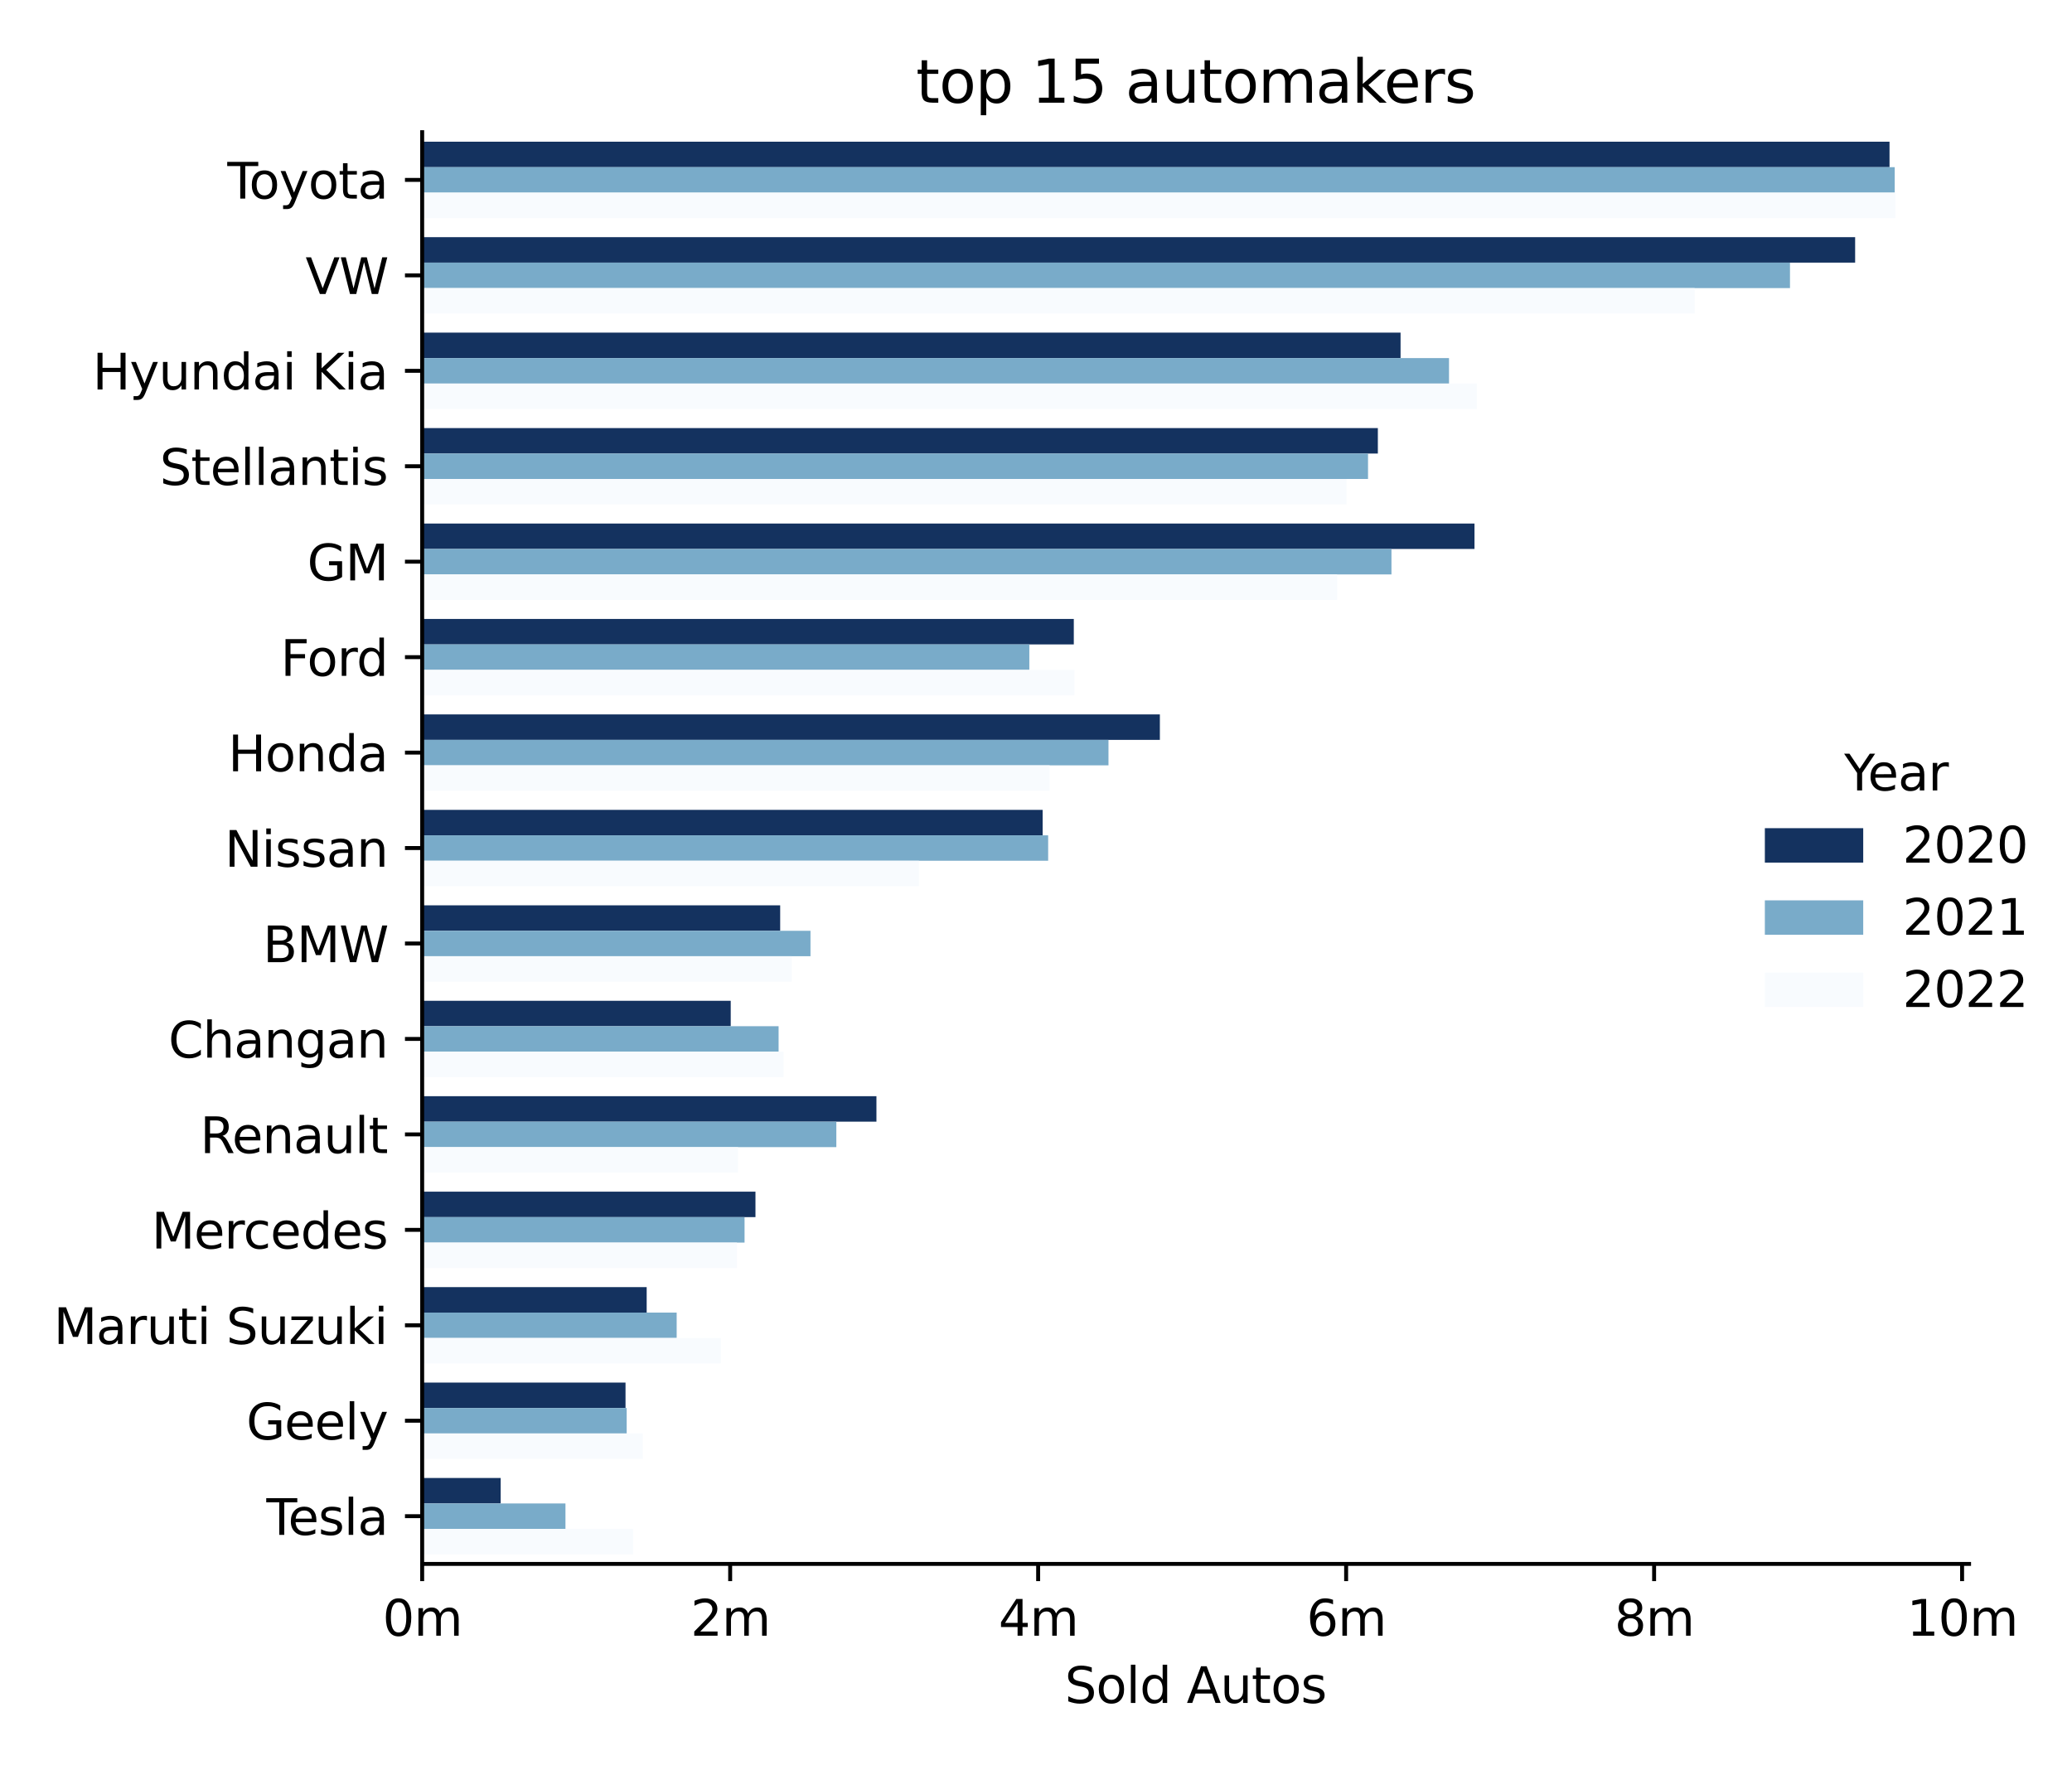 <?xml version="1.0" encoding="utf-8" standalone="no"?>
<!DOCTYPE svg PUBLIC "-//W3C//DTD SVG 1.1//EN"
  "http://www.w3.org/Graphics/SVG/1.1/DTD/svg11.dtd">
<svg xmlns:xlink="http://www.w3.org/1999/xlink" width="421.29pt" height="360pt" viewBox="0 0 421.29 360" xmlns="http://www.w3.org/2000/svg" version="1.1">
 <defs>
  <style type="text/css">*{stroke-linejoin: round; stroke-linecap: butt}</style>
 </defs>
 <g id="figure_1">
  <g id="patch_1">
   <path d="M 0 360 
L 421.29 360 
L 421.29 0 
L 0 0 
z
" style="fill: #ffffff"/>
  </g>
  <g id="axes_1">
   <g id="patch_2">
    <path d="M 85.84 318.04 
L 400.362 318.04 
L 400.362 26.88 
L 85.84 26.88 
z
" style="fill: #ffffff"/>
   </g>
   <g id="patch_3">
    <path d="M 85.84 28.821 
L 384.189 28.821 
L 384.189 33.997 
L 85.84 33.997 
z
" clip-path="url(#pc95603dde3)" style="fill: #14325f"/>
   </g>
   <g id="patch_4">
    <path d="M 85.84 48.232 
L 377.196 48.232 
L 377.196 53.408 
L 85.84 53.408 
z
" clip-path="url(#pc95603dde3)" style="fill: #14325f"/>
   </g>
   <g id="patch_5">
    <path d="M 85.84 67.642 
L 284.771 67.642 
L 284.771 72.819 
L 85.84 72.819 
z
" clip-path="url(#pc95603dde3)" style="fill: #14325f"/>
   </g>
   <g id="patch_6">
    <path d="M 85.84 87.053 
L 280.152 87.053 
L 280.152 92.229 
L 85.84 92.229 
z
" clip-path="url(#pc95603dde3)" style="fill: #14325f"/>
   </g>
   <g id="patch_7">
    <path d="M 85.84 106.464 
L 299.802 106.464 
L 299.802 111.64 
L 85.84 111.64 
z
" clip-path="url(#pc95603dde3)" style="fill: #14325f"/>
   </g>
   <g id="patch_8">
    <path d="M 85.84 125.874 
L 218.331 125.874 
L 218.331 131.051 
L 85.84 131.051 
z
" clip-path="url(#pc95603dde3)" style="fill: #14325f"/>
   </g>
   <g id="patch_9">
    <path d="M 85.84 145.285 
L 235.83 145.285 
L 235.83 150.461 
L 85.84 150.461 
z
" clip-path="url(#pc95603dde3)" style="fill: #14325f"/>
   </g>
   <g id="patch_10">
    <path d="M 85.84 164.696 
L 211.995 164.696 
L 211.995 169.872 
L 85.84 169.872 
z
" clip-path="url(#pc95603dde3)" style="fill: #14325f"/>
   </g>
   <g id="patch_11">
    <path d="M 85.84 184.106 
L 158.63 184.106 
L 158.63 189.283 
L 85.84 189.283 
z
" clip-path="url(#pc95603dde3)" style="fill: #14325f"/>
   </g>
   <g id="patch_12">
    <path d="M 85.84 203.517 
L 148.575 203.517 
L 148.575 208.693 
L 85.84 208.693 
z
" clip-path="url(#pc95603dde3)" style="fill: #14325f"/>
   </g>
   <g id="patch_13">
    <path d="M 85.84 222.928 
L 178.202 222.928 
L 178.202 228.104 
L 85.84 228.104 
z
" clip-path="url(#pc95603dde3)" style="fill: #14325f"/>
   </g>
   <g id="patch_14">
    <path d="M 85.84 242.338 
L 153.604 242.338 
L 153.604 247.515 
L 85.84 247.515 
z
" clip-path="url(#pc95603dde3)" style="fill: #14325f"/>
   </g>
   <g id="patch_15">
    <path d="M 85.84 261.749 
L 131.486 261.749 
L 131.486 266.925 
L 85.84 266.925 
z
" clip-path="url(#pc95603dde3)" style="fill: #14325f"/>
   </g>
   <g id="patch_16">
    <path d="M 85.84 281.16 
L 127.184 281.16 
L 127.184 286.336 
L 85.84 286.336 
z
" clip-path="url(#pc95603dde3)" style="fill: #14325f"/>
   </g>
   <g id="patch_17">
    <path d="M 85.84 300.57 
L 101.8 300.57 
L 101.8 305.747 
L 85.84 305.747 
z
" clip-path="url(#pc95603dde3)" style="fill: #14325f"/>
   </g>
   <g id="patch_18">
    <path d="M 85.84 33.997 
L 385.245 33.997 
L 385.245 39.173 
L 85.84 39.173 
z
" clip-path="url(#pc95603dde3)" style="fill: #79abc9"/>
   </g>
   <g id="patch_19">
    <path d="M 85.84 53.408 
L 363.95 53.408 
L 363.95 58.584 
L 85.84 58.584 
z
" clip-path="url(#pc95603dde3)" style="fill: #79abc9"/>
   </g>
   <g id="patch_20">
    <path d="M 85.84 72.819 
L 294.619 72.819 
L 294.619 77.995 
L 85.84 77.995 
z
" clip-path="url(#pc95603dde3)" style="fill: #79abc9"/>
   </g>
   <g id="patch_21">
    <path d="M 85.84 92.229 
L 278.155 92.229 
L 278.155 97.405 
L 85.84 97.405 
z
" clip-path="url(#pc95603dde3)" style="fill: #79abc9"/>
   </g>
   <g id="patch_22">
    <path d="M 85.84 111.64 
L 282.92 111.64 
L 282.92 116.816 
L 85.84 116.816 
z
" clip-path="url(#pc95603dde3)" style="fill: #79abc9"/>
   </g>
   <g id="patch_23">
    <path d="M 85.84 131.051 
L 209.289 131.051 
L 209.289 136.227 
L 85.84 136.227 
z
" clip-path="url(#pc95603dde3)" style="fill: #79abc9"/>
   </g>
   <g id="patch_24">
    <path d="M 85.84 150.461 
L 225.382 150.461 
L 225.382 155.637 
L 85.84 155.637 
z
" clip-path="url(#pc95603dde3)" style="fill: #79abc9"/>
   </g>
   <g id="patch_25">
    <path d="M 85.84 169.872 
L 213.117 169.872 
L 213.117 175.048 
L 85.84 175.048 
z
" clip-path="url(#pc95603dde3)" style="fill: #79abc9"/>
   </g>
   <g id="patch_26">
    <path d="M 85.84 189.283 
L 164.792 189.283 
L 164.792 194.459 
L 85.84 194.459 
z
" clip-path="url(#pc95603dde3)" style="fill: #79abc9"/>
   </g>
   <g id="patch_27">
    <path d="M 85.84 208.693 
L 158.309 208.693 
L 158.309 213.869 
L 85.84 213.869 
z
" clip-path="url(#pc95603dde3)" style="fill: #79abc9"/>
   </g>
   <g id="patch_28">
    <path d="M 85.84 228.104 
L 170.048 228.104 
L 170.048 233.28 
L 85.84 233.28 
z
" clip-path="url(#pc95603dde3)" style="fill: #79abc9"/>
   </g>
   <g id="patch_29">
    <path d="M 85.84 247.515 
L 151.388 247.515 
L 151.388 252.691 
L 85.84 252.691 
z
" clip-path="url(#pc95603dde3)" style="fill: #79abc9"/>
   </g>
   <g id="patch_30">
    <path d="M 85.84 266.925 
L 137.585 266.925 
L 137.585 272.101 
L 85.84 272.101 
z
" clip-path="url(#pc95603dde3)" style="fill: #79abc9"/>
   </g>
   <g id="patch_31">
    <path d="M 85.84 286.336 
L 127.421 286.336 
L 127.421 291.512 
L 85.84 291.512 
z
" clip-path="url(#pc95603dde3)" style="fill: #79abc9"/>
   </g>
   <g id="patch_32">
    <path d="M 85.84 305.747 
L 114.972 305.747 
L 114.972 310.923 
L 85.84 310.923 
z
" clip-path="url(#pc95603dde3)" style="fill: #79abc9"/>
   </g>
   <g id="patch_33">
    <path d="M 85.84 39.173 
L 385.385 39.173 
L 385.385 44.35 
L 85.84 44.35 
z
" clip-path="url(#pc95603dde3)" style="fill: #f8fbfe"/>
   </g>
   <g id="patch_34">
    <path d="M 85.84 58.584 
L 344.561 58.584 
L 344.561 63.76 
L 85.84 63.76 
z
" clip-path="url(#pc95603dde3)" style="fill: #f8fbfe"/>
   </g>
   <g id="patch_35">
    <path d="M 85.84 77.995 
L 300.26 77.995 
L 300.26 83.171 
L 85.84 83.171 
z
" clip-path="url(#pc95603dde3)" style="fill: #f8fbfe"/>
   </g>
   <g id="patch_36">
    <path d="M 85.84 97.405 
L 273.793 97.405 
L 273.793 102.582 
L 85.84 102.582 
z
" clip-path="url(#pc95603dde3)" style="fill: #f8fbfe"/>
   </g>
   <g id="patch_37">
    <path d="M 85.84 116.816 
L 271.878 116.816 
L 271.878 121.992 
L 85.84 121.992 
z
" clip-path="url(#pc95603dde3)" style="fill: #f8fbfe"/>
   </g>
   <g id="patch_38">
    <path d="M 85.84 136.227 
L 218.462 136.227 
L 218.462 141.403 
L 85.84 141.403 
z
" clip-path="url(#pc95603dde3)" style="fill: #f8fbfe"/>
   </g>
   <g id="patch_39">
    <path d="M 85.84 155.637 
L 213.41 155.637 
L 213.41 160.814 
L 85.84 160.814 
z
" clip-path="url(#pc95603dde3)" style="fill: #f8fbfe"/>
   </g>
   <g id="patch_40">
    <path d="M 85.84 175.048 
L 186.831 175.048 
L 186.831 180.224 
L 85.84 180.224 
z
" clip-path="url(#pc95603dde3)" style="fill: #f8fbfe"/>
   </g>
   <g id="patch_41">
    <path d="M 85.84 194.459 
L 160.973 194.459 
L 160.973 199.635 
L 85.84 199.635 
z
" clip-path="url(#pc95603dde3)" style="fill: #f8fbfe"/>
   </g>
   <g id="patch_42">
    <path d="M 85.84 213.869 
L 159.331 213.869 
L 159.331 219.046 
L 85.84 219.046 
z
" clip-path="url(#pc95603dde3)" style="fill: #f8fbfe"/>
   </g>
   <g id="patch_43">
    <path d="M 85.84 233.28 
L 150.063 233.28 
L 150.063 238.456 
L 85.84 238.456 
z
" clip-path="url(#pc95603dde3)" style="fill: #f8fbfe"/>
   </g>
   <g id="patch_44">
    <path d="M 85.84 252.691 
L 149.835 252.691 
L 149.835 257.867 
L 85.84 257.867 
z
" clip-path="url(#pc95603dde3)" style="fill: #f8fbfe"/>
   </g>
   <g id="patch_45">
    <path d="M 85.84 272.101 
L 146.584 272.101 
L 146.584 277.278 
L 85.84 277.278 
z
" clip-path="url(#pc95603dde3)" style="fill: #f8fbfe"/>
   </g>
   <g id="patch_46">
    <path d="M 85.84 291.512 
L 130.707 291.512 
L 130.707 296.688 
L 85.84 296.688 
z
" clip-path="url(#pc95603dde3)" style="fill: #f8fbfe"/>
   </g>
   <g id="patch_47">
    <path d="M 85.84 310.923 
L 128.723 310.923 
L 128.723 316.099 
L 85.84 316.099 
z
" clip-path="url(#pc95603dde3)" style="fill: #f8fbfe"/>
   </g>
   <g id="patch_48">
    <path d="M 85.84 36.585 
L 85.84 36.585 
L 85.84 36.585 
L 85.84 36.585 
z
" clip-path="url(#pc95603dde3)" style="fill: #14325f"/>
   </g>
   <g id="patch_49">
    <path d="M 85.84 36.585 
L 85.84 36.585 
L 85.84 36.585 
L 85.84 36.585 
z
" clip-path="url(#pc95603dde3)" style="fill: #79abc9"/>
   </g>
   <g id="patch_50">
    <path d="M 85.84 36.585 
L 85.84 36.585 
L 85.84 36.585 
L 85.84 36.585 
z
" clip-path="url(#pc95603dde3)" style="fill: #f8fbfe"/>
   </g>
   <g id="matplotlib.axis_1">
    <g id="xtick_1">
     <g id="line2d_1">
      <defs>
       <path id="mffa15e13e1" d="M 0 0 
L 0 3.5 
" style="stroke: #000000; stroke-width: 0.8"/>
      </defs>
      <g>
       <use xlink:href="#mffa15e13e1" x="85.84" y="318.04" style="stroke: #000000; stroke-width: 0.8"/>
      </g>
     </g>
     <g id="text_1">
      <!-- 0m -->
      <g transform="translate(77.788 332.638) scale(0.1 -0.1)">
       <defs>
        <path id="DejaVuSans-30" d="M 2034 4250 
Q 1547 4250 1301 3770 
Q 1056 3291 1056 2328 
Q 1056 1369 1301 889 
Q 1547 409 2034 409 
Q 2525 409 2770 889 
Q 3016 1369 3016 2328 
Q 3016 3291 2770 3770 
Q 2525 4250 2034 4250 
z
M 2034 4750 
Q 2819 4750 3233 4129 
Q 3647 3509 3647 2328 
Q 3647 1150 3233 529 
Q 2819 -91 2034 -91 
Q 1250 -91 836 529 
Q 422 1150 422 2328 
Q 422 3509 836 4129 
Q 1250 4750 2034 4750 
z
" transform="scale(0.016)"/>
        <path id="DejaVuSans-6d" d="M 3328 2828 
Q 3544 3216 3844 3400 
Q 4144 3584 4550 3584 
Q 5097 3584 5394 3201 
Q 5691 2819 5691 2113 
L 5691 0 
L 5113 0 
L 5113 2094 
Q 5113 2597 4934 2840 
Q 4756 3084 4391 3084 
Q 3944 3084 3684 2787 
Q 3425 2491 3425 1978 
L 3425 0 
L 2847 0 
L 2847 2094 
Q 2847 2600 2669 2842 
Q 2491 3084 2119 3084 
Q 1678 3084 1418 2786 
Q 1159 2488 1159 1978 
L 1159 0 
L 581 0 
L 581 3500 
L 1159 3500 
L 1159 2956 
Q 1356 3278 1631 3431 
Q 1906 3584 2284 3584 
Q 2666 3584 2933 3390 
Q 3200 3197 3328 2828 
z
" transform="scale(0.016)"/>
       </defs>
       <use xlink:href="#DejaVuSans-30"/>
       <use xlink:href="#DejaVuSans-6d" x="63.623"/>
      </g>
     </g>
    </g>
    <g id="xtick_2">
     <g id="line2d_2">
      <g>
       <use xlink:href="#mffa15e13e1" x="148.461" y="318.04" style="stroke: #000000; stroke-width: 0.8"/>
      </g>
     </g>
     <g id="text_2">
      <!-- 2m -->
      <g transform="translate(140.409 332.638) scale(0.1 -0.1)">
       <defs>
        <path id="DejaVuSans-32" d="M 1228 531 
L 3431 531 
L 3431 0 
L 469 0 
L 469 531 
Q 828 903 1448 1529 
Q 2069 2156 2228 2338 
Q 2531 2678 2651 2914 
Q 2772 3150 2772 3378 
Q 2772 3750 2511 3984 
Q 2250 4219 1831 4219 
Q 1534 4219 1204 4116 
Q 875 4013 500 3803 
L 500 4441 
Q 881 4594 1212 4672 
Q 1544 4750 1819 4750 
Q 2544 4750 2975 4387 
Q 3406 4025 3406 3419 
Q 3406 3131 3298 2873 
Q 3191 2616 2906 2266 
Q 2828 2175 2409 1742 
Q 1991 1309 1228 531 
z
" transform="scale(0.016)"/>
       </defs>
       <use xlink:href="#DejaVuSans-32"/>
       <use xlink:href="#DejaVuSans-6d" x="63.623"/>
      </g>
     </g>
    </g>
    <g id="xtick_3">
     <g id="line2d_3">
      <g>
       <use xlink:href="#mffa15e13e1" x="211.081" y="318.04" style="stroke: #000000; stroke-width: 0.8"/>
      </g>
     </g>
     <g id="text_3">
      <!-- 4m -->
      <g transform="translate(203.03 332.638) scale(0.1 -0.1)">
       <defs>
        <path id="DejaVuSans-34" d="M 2419 4116 
L 825 1625 
L 2419 1625 
L 2419 4116 
z
M 2253 4666 
L 3047 4666 
L 3047 1625 
L 3713 1625 
L 3713 1100 
L 3047 1100 
L 3047 0 
L 2419 0 
L 2419 1100 
L 313 1100 
L 313 1709 
L 2253 4666 
z
" transform="scale(0.016)"/>
       </defs>
       <use xlink:href="#DejaVuSans-34"/>
       <use xlink:href="#DejaVuSans-6d" x="63.623"/>
      </g>
     </g>
    </g>
    <g id="xtick_4">
     <g id="line2d_4">
      <g>
       <use xlink:href="#mffa15e13e1" x="273.702" y="318.04" style="stroke: #000000; stroke-width: 0.8"/>
      </g>
     </g>
     <g id="text_4">
      <!-- 6m -->
      <g transform="translate(265.651 332.638) scale(0.1 -0.1)">
       <defs>
        <path id="DejaVuSans-36" d="M 2113 2584 
Q 1688 2584 1439 2293 
Q 1191 2003 1191 1497 
Q 1191 994 1439 701 
Q 1688 409 2113 409 
Q 2538 409 2786 701 
Q 3034 994 3034 1497 
Q 3034 2003 2786 2293 
Q 2538 2584 2113 2584 
z
M 3366 4563 
L 3366 3988 
Q 3128 4100 2886 4159 
Q 2644 4219 2406 4219 
Q 1781 4219 1451 3797 
Q 1122 3375 1075 2522 
Q 1259 2794 1537 2939 
Q 1816 3084 2150 3084 
Q 2853 3084 3261 2657 
Q 3669 2231 3669 1497 
Q 3669 778 3244 343 
Q 2819 -91 2113 -91 
Q 1303 -91 875 529 
Q 447 1150 447 2328 
Q 447 3434 972 4092 
Q 1497 4750 2381 4750 
Q 2619 4750 2861 4703 
Q 3103 4656 3366 4563 
z
" transform="scale(0.016)"/>
       </defs>
       <use xlink:href="#DejaVuSans-36"/>
       <use xlink:href="#DejaVuSans-6d" x="63.623"/>
      </g>
     </g>
    </g>
    <g id="xtick_5">
     <g id="line2d_5">
      <g>
       <use xlink:href="#mffa15e13e1" x="336.323" y="318.04" style="stroke: #000000; stroke-width: 0.8"/>
      </g>
     </g>
     <g id="text_5">
      <!-- 8m -->
      <g transform="translate(328.271 332.638) scale(0.1 -0.1)">
       <defs>
        <path id="DejaVuSans-38" d="M 2034 2216 
Q 1584 2216 1326 1975 
Q 1069 1734 1069 1313 
Q 1069 891 1326 650 
Q 1584 409 2034 409 
Q 2484 409 2743 651 
Q 3003 894 3003 1313 
Q 3003 1734 2745 1975 
Q 2488 2216 2034 2216 
z
M 1403 2484 
Q 997 2584 770 2862 
Q 544 3141 544 3541 
Q 544 4100 942 4425 
Q 1341 4750 2034 4750 
Q 2731 4750 3128 4425 
Q 3525 4100 3525 3541 
Q 3525 3141 3298 2862 
Q 3072 2584 2669 2484 
Q 3125 2378 3379 2068 
Q 3634 1759 3634 1313 
Q 3634 634 3220 271 
Q 2806 -91 2034 -91 
Q 1263 -91 848 271 
Q 434 634 434 1313 
Q 434 1759 690 2068 
Q 947 2378 1403 2484 
z
M 1172 3481 
Q 1172 3119 1398 2916 
Q 1625 2713 2034 2713 
Q 2441 2713 2670 2916 
Q 2900 3119 2900 3481 
Q 2900 3844 2670 4047 
Q 2441 4250 2034 4250 
Q 1625 4250 1398 4047 
Q 1172 3844 1172 3481 
z
" transform="scale(0.016)"/>
       </defs>
       <use xlink:href="#DejaVuSans-38"/>
       <use xlink:href="#DejaVuSans-6d" x="63.623"/>
      </g>
     </g>
    </g>
    <g id="xtick_6">
     <g id="line2d_6">
      <g>
       <use xlink:href="#mffa15e13e1" x="398.944" y="318.04" style="stroke: #000000; stroke-width: 0.8"/>
      </g>
     </g>
     <g id="text_6">
      <!-- 10m -->
      <g transform="translate(387.711 332.638) scale(0.1 -0.1)">
       <defs>
        <path id="DejaVuSans-31" d="M 794 531 
L 1825 531 
L 1825 4091 
L 703 3866 
L 703 4441 
L 1819 4666 
L 2450 4666 
L 2450 531 
L 3481 531 
L 3481 0 
L 794 0 
L 794 531 
z
" transform="scale(0.016)"/>
       </defs>
       <use xlink:href="#DejaVuSans-31"/>
       <use xlink:href="#DejaVuSans-30" x="63.623"/>
       <use xlink:href="#DejaVuSans-6d" x="127.246"/>
      </g>
     </g>
    </g>
    <g id="text_7">
     <!-- Sold Autos -->
     <g transform="translate(216.502 346.317) scale(0.1 -0.1)">
      <defs>
       <path id="DejaVuSans-53" d="M 3425 4513 
L 3425 3897 
Q 3066 4069 2747 4153 
Q 2428 4238 2131 4238 
Q 1616 4238 1336 4038 
Q 1056 3838 1056 3469 
Q 1056 3159 1242 3001 
Q 1428 2844 1947 2747 
L 2328 2669 
Q 3034 2534 3370 2195 
Q 3706 1856 3706 1288 
Q 3706 609 3251 259 
Q 2797 -91 1919 -91 
Q 1588 -91 1214 -16 
Q 841 59 441 206 
L 441 856 
Q 825 641 1194 531 
Q 1563 422 1919 422 
Q 2459 422 2753 634 
Q 3047 847 3047 1241 
Q 3047 1584 2836 1778 
Q 2625 1972 2144 2069 
L 1759 2144 
Q 1053 2284 737 2584 
Q 422 2884 422 3419 
Q 422 4038 858 4394 
Q 1294 4750 2059 4750 
Q 2388 4750 2728 4690 
Q 3069 4631 3425 4513 
z
" transform="scale(0.016)"/>
       <path id="DejaVuSans-6f" d="M 1959 3097 
Q 1497 3097 1228 2736 
Q 959 2375 959 1747 
Q 959 1119 1226 758 
Q 1494 397 1959 397 
Q 2419 397 2687 759 
Q 2956 1122 2956 1747 
Q 2956 2369 2687 2733 
Q 2419 3097 1959 3097 
z
M 1959 3584 
Q 2709 3584 3137 3096 
Q 3566 2609 3566 1747 
Q 3566 888 3137 398 
Q 2709 -91 1959 -91 
Q 1206 -91 779 398 
Q 353 888 353 1747 
Q 353 2609 779 3096 
Q 1206 3584 1959 3584 
z
" transform="scale(0.016)"/>
       <path id="DejaVuSans-6c" d="M 603 4863 
L 1178 4863 
L 1178 0 
L 603 0 
L 603 4863 
z
" transform="scale(0.016)"/>
       <path id="DejaVuSans-64" d="M 2906 2969 
L 2906 4863 
L 3481 4863 
L 3481 0 
L 2906 0 
L 2906 525 
Q 2725 213 2448 61 
Q 2172 -91 1784 -91 
Q 1150 -91 751 415 
Q 353 922 353 1747 
Q 353 2572 751 3078 
Q 1150 3584 1784 3584 
Q 2172 3584 2448 3432 
Q 2725 3281 2906 2969 
z
M 947 1747 
Q 947 1113 1208 752 
Q 1469 391 1925 391 
Q 2381 391 2643 752 
Q 2906 1113 2906 1747 
Q 2906 2381 2643 2742 
Q 2381 3103 1925 3103 
Q 1469 3103 1208 2742 
Q 947 2381 947 1747 
z
" transform="scale(0.016)"/>
       <path id="DejaVuSans-20" transform="scale(0.016)"/>
       <path id="DejaVuSans-41" d="M 2188 4044 
L 1331 1722 
L 3047 1722 
L 2188 4044 
z
M 1831 4666 
L 2547 4666 
L 4325 0 
L 3669 0 
L 3244 1197 
L 1141 1197 
L 716 0 
L 50 0 
L 1831 4666 
z
" transform="scale(0.016)"/>
       <path id="DejaVuSans-75" d="M 544 1381 
L 544 3500 
L 1119 3500 
L 1119 1403 
Q 1119 906 1312 657 
Q 1506 409 1894 409 
Q 2359 409 2629 706 
Q 2900 1003 2900 1516 
L 2900 3500 
L 3475 3500 
L 3475 0 
L 2900 0 
L 2900 538 
Q 2691 219 2414 64 
Q 2138 -91 1772 -91 
Q 1169 -91 856 284 
Q 544 659 544 1381 
z
M 1991 3584 
L 1991 3584 
z
" transform="scale(0.016)"/>
       <path id="DejaVuSans-74" d="M 1172 4494 
L 1172 3500 
L 2356 3500 
L 2356 3053 
L 1172 3053 
L 1172 1153 
Q 1172 725 1289 603 
Q 1406 481 1766 481 
L 2356 481 
L 2356 0 
L 1766 0 
Q 1100 0 847 248 
Q 594 497 594 1153 
L 594 3053 
L 172 3053 
L 172 3500 
L 594 3500 
L 594 4494 
L 1172 4494 
z
" transform="scale(0.016)"/>
       <path id="DejaVuSans-73" d="M 2834 3397 
L 2834 2853 
Q 2591 2978 2328 3040 
Q 2066 3103 1784 3103 
Q 1356 3103 1142 2972 
Q 928 2841 928 2578 
Q 928 2378 1081 2264 
Q 1234 2150 1697 2047 
L 1894 2003 
Q 2506 1872 2764 1633 
Q 3022 1394 3022 966 
Q 3022 478 2636 193 
Q 2250 -91 1575 -91 
Q 1294 -91 989 -36 
Q 684 19 347 128 
L 347 722 
Q 666 556 975 473 
Q 1284 391 1588 391 
Q 1994 391 2212 530 
Q 2431 669 2431 922 
Q 2431 1156 2273 1281 
Q 2116 1406 1581 1522 
L 1381 1569 
Q 847 1681 609 1914 
Q 372 2147 372 2553 
Q 372 3047 722 3315 
Q 1072 3584 1716 3584 
Q 2034 3584 2315 3537 
Q 2597 3491 2834 3397 
z
" transform="scale(0.016)"/>
      </defs>
      <use xlink:href="#DejaVuSans-53"/>
      <use xlink:href="#DejaVuSans-6f" x="63.477"/>
      <use xlink:href="#DejaVuSans-6c" x="124.658"/>
      <use xlink:href="#DejaVuSans-64" x="152.441"/>
      <use xlink:href="#DejaVuSans-20" x="215.918"/>
      <use xlink:href="#DejaVuSans-41" x="247.705"/>
      <use xlink:href="#DejaVuSans-75" x="316.113"/>
      <use xlink:href="#DejaVuSans-74" x="379.492"/>
      <use xlink:href="#DejaVuSans-6f" x="418.701"/>
      <use xlink:href="#DejaVuSans-73" x="479.883"/>
     </g>
    </g>
   </g>
   <g id="matplotlib.axis_2">
    <g id="ytick_1">
     <g id="line2d_7">
      <defs>
       <path id="m047725f264" d="M 0 0 
L -3.5 0 
" style="stroke: #000000; stroke-width: 0.8"/>
      </defs>
      <g>
       <use xlink:href="#m047725f264" x="85.84" y="36.585" style="stroke: #000000; stroke-width: 0.8"/>
      </g>
     </g>
     <g id="text_8">
      <!-- Toyota -->
      <g transform="translate(46.227 40.385) scale(0.1 -0.1)">
       <defs>
        <path id="DejaVuSans-54" d="M -19 4666 
L 3928 4666 
L 3928 4134 
L 2272 4134 
L 2272 0 
L 1638 0 
L 1638 4134 
L -19 4134 
L -19 4666 
z
" transform="scale(0.016)"/>
        <path id="DejaVuSans-79" d="M 2059 -325 
Q 1816 -950 1584 -1140 
Q 1353 -1331 966 -1331 
L 506 -1331 
L 506 -850 
L 844 -850 
Q 1081 -850 1212 -737 
Q 1344 -625 1503 -206 
L 1606 56 
L 191 3500 
L 800 3500 
L 1894 763 
L 2988 3500 
L 3597 3500 
L 2059 -325 
z
" transform="scale(0.016)"/>
        <path id="DejaVuSans-61" d="M 2194 1759 
Q 1497 1759 1228 1600 
Q 959 1441 959 1056 
Q 959 750 1161 570 
Q 1363 391 1709 391 
Q 2188 391 2477 730 
Q 2766 1069 2766 1631 
L 2766 1759 
L 2194 1759 
z
M 3341 1997 
L 3341 0 
L 2766 0 
L 2766 531 
Q 2569 213 2275 61 
Q 1981 -91 1556 -91 
Q 1019 -91 701 211 
Q 384 513 384 1019 
Q 384 1609 779 1909 
Q 1175 2209 1959 2209 
L 2766 2209 
L 2766 2266 
Q 2766 2663 2505 2880 
Q 2244 3097 1772 3097 
Q 1472 3097 1187 3025 
Q 903 2953 641 2809 
L 641 3341 
Q 956 3463 1253 3523 
Q 1550 3584 1831 3584 
Q 2591 3584 2966 3190 
Q 3341 2797 3341 1997 
z
" transform="scale(0.016)"/>
       </defs>
       <use xlink:href="#DejaVuSans-54"/>
       <use xlink:href="#DejaVuSans-6f" x="44.084"/>
       <use xlink:href="#DejaVuSans-79" x="105.266"/>
       <use xlink:href="#DejaVuSans-6f" x="164.445"/>
       <use xlink:href="#DejaVuSans-74" x="225.627"/>
       <use xlink:href="#DejaVuSans-61" x="264.836"/>
      </g>
     </g>
    </g>
    <g id="ytick_2">
     <g id="line2d_8">
      <g>
       <use xlink:href="#m047725f264" x="85.84" y="55.996" style="stroke: #000000; stroke-width: 0.8"/>
      </g>
     </g>
     <g id="text_9">
      <!-- VW -->
      <g transform="translate(62.112 59.795) scale(0.1 -0.1)">
       <defs>
        <path id="DejaVuSans-56" d="M 1831 0 
L 50 4666 
L 709 4666 
L 2188 738 
L 3669 4666 
L 4325 4666 
L 2547 0 
L 1831 0 
z
" transform="scale(0.016)"/>
        <path id="DejaVuSans-57" d="M 213 4666 
L 850 4666 
L 1831 722 
L 2809 4666 
L 3519 4666 
L 4500 722 
L 5478 4666 
L 6119 4666 
L 4947 0 
L 4153 0 
L 3169 4050 
L 2175 0 
L 1381 0 
L 213 4666 
z
" transform="scale(0.016)"/>
       </defs>
       <use xlink:href="#DejaVuSans-56"/>
       <use xlink:href="#DejaVuSans-57" x="68.408"/>
      </g>
     </g>
    </g>
    <g id="ytick_3">
     <g id="line2d_9">
      <g>
       <use xlink:href="#m047725f264" x="85.84" y="75.407" style="stroke: #000000; stroke-width: 0.8"/>
      </g>
     </g>
     <g id="text_10">
      <!-- Hyundai Kia -->
      <g transform="translate(18.829 79.206) scale(0.1 -0.1)">
       <defs>
        <path id="DejaVuSans-48" d="M 628 4666 
L 1259 4666 
L 1259 2753 
L 3553 2753 
L 3553 4666 
L 4184 4666 
L 4184 0 
L 3553 0 
L 3553 2222 
L 1259 2222 
L 1259 0 
L 628 0 
L 628 4666 
z
" transform="scale(0.016)"/>
        <path id="DejaVuSans-6e" d="M 3513 2113 
L 3513 0 
L 2938 0 
L 2938 2094 
Q 2938 2591 2744 2837 
Q 2550 3084 2163 3084 
Q 1697 3084 1428 2787 
Q 1159 2491 1159 1978 
L 1159 0 
L 581 0 
L 581 3500 
L 1159 3500 
L 1159 2956 
Q 1366 3272 1645 3428 
Q 1925 3584 2291 3584 
Q 2894 3584 3203 3211 
Q 3513 2838 3513 2113 
z
" transform="scale(0.016)"/>
        <path id="DejaVuSans-69" d="M 603 3500 
L 1178 3500 
L 1178 0 
L 603 0 
L 603 3500 
z
M 603 4863 
L 1178 4863 
L 1178 4134 
L 603 4134 
L 603 4863 
z
" transform="scale(0.016)"/>
        <path id="DejaVuSans-4b" d="M 628 4666 
L 1259 4666 
L 1259 2694 
L 3353 4666 
L 4166 4666 
L 1850 2491 
L 4331 0 
L 3500 0 
L 1259 2247 
L 1259 0 
L 628 0 
L 628 4666 
z
" transform="scale(0.016)"/>
       </defs>
       <use xlink:href="#DejaVuSans-48"/>
       <use xlink:href="#DejaVuSans-79" x="75.195"/>
       <use xlink:href="#DejaVuSans-75" x="134.375"/>
       <use xlink:href="#DejaVuSans-6e" x="197.754"/>
       <use xlink:href="#DejaVuSans-64" x="261.133"/>
       <use xlink:href="#DejaVuSans-61" x="324.609"/>
       <use xlink:href="#DejaVuSans-69" x="385.889"/>
       <use xlink:href="#DejaVuSans-20" x="413.672"/>
       <use xlink:href="#DejaVuSans-4b" x="445.459"/>
       <use xlink:href="#DejaVuSans-69" x="511.035"/>
       <use xlink:href="#DejaVuSans-61" x="538.818"/>
      </g>
     </g>
    </g>
    <g id="ytick_4">
     <g id="line2d_10">
      <g>
       <use xlink:href="#m047725f264" x="85.84" y="94.817" style="stroke: #000000; stroke-width: 0.8"/>
      </g>
     </g>
     <g id="text_11">
      <!-- Stellantis -->
      <g transform="translate(32.488 98.617) scale(0.1 -0.1)">
       <defs>
        <path id="DejaVuSans-65" d="M 3597 1894 
L 3597 1613 
L 953 1613 
Q 991 1019 1311 708 
Q 1631 397 2203 397 
Q 2534 397 2845 478 
Q 3156 559 3463 722 
L 3463 178 
Q 3153 47 2828 -22 
Q 2503 -91 2169 -91 
Q 1331 -91 842 396 
Q 353 884 353 1716 
Q 353 2575 817 3079 
Q 1281 3584 2069 3584 
Q 2775 3584 3186 3129 
Q 3597 2675 3597 1894 
z
M 3022 2063 
Q 3016 2534 2758 2815 
Q 2500 3097 2075 3097 
Q 1594 3097 1305 2825 
Q 1016 2553 972 2059 
L 3022 2063 
z
" transform="scale(0.016)"/>
       </defs>
       <use xlink:href="#DejaVuSans-53"/>
       <use xlink:href="#DejaVuSans-74" x="63.477"/>
       <use xlink:href="#DejaVuSans-65" x="102.686"/>
       <use xlink:href="#DejaVuSans-6c" x="164.209"/>
       <use xlink:href="#DejaVuSans-6c" x="191.992"/>
       <use xlink:href="#DejaVuSans-61" x="219.775"/>
       <use xlink:href="#DejaVuSans-6e" x="281.055"/>
       <use xlink:href="#DejaVuSans-74" x="344.434"/>
       <use xlink:href="#DejaVuSans-69" x="383.643"/>
       <use xlink:href="#DejaVuSans-73" x="411.426"/>
      </g>
     </g>
    </g>
    <g id="ytick_5">
     <g id="line2d_11">
      <g>
       <use xlink:href="#m047725f264" x="85.84" y="114.228" style="stroke: #000000; stroke-width: 0.8"/>
      </g>
     </g>
     <g id="text_12">
      <!-- GM -->
      <g transform="translate(62.463 118.027) scale(0.1 -0.1)">
       <defs>
        <path id="DejaVuSans-47" d="M 3809 666 
L 3809 1919 
L 2778 1919 
L 2778 2438 
L 4434 2438 
L 4434 434 
Q 4069 175 3628 42 
Q 3188 -91 2688 -91 
Q 1594 -91 976 548 
Q 359 1188 359 2328 
Q 359 3472 976 4111 
Q 1594 4750 2688 4750 
Q 3144 4750 3555 4637 
Q 3966 4525 4313 4306 
L 4313 3634 
Q 3963 3931 3569 4081 
Q 3175 4231 2741 4231 
Q 1884 4231 1454 3753 
Q 1025 3275 1025 2328 
Q 1025 1384 1454 906 
Q 1884 428 2741 428 
Q 3075 428 3337 486 
Q 3600 544 3809 666 
z
" transform="scale(0.016)"/>
        <path id="DejaVuSans-4d" d="M 628 4666 
L 1569 4666 
L 2759 1491 
L 3956 4666 
L 4897 4666 
L 4897 0 
L 4281 0 
L 4281 4097 
L 3078 897 
L 2444 897 
L 1241 4097 
L 1241 0 
L 628 0 
L 628 4666 
z
" transform="scale(0.016)"/>
       </defs>
       <use xlink:href="#DejaVuSans-47"/>
       <use xlink:href="#DejaVuSans-4d" x="77.49"/>
      </g>
     </g>
    </g>
    <g id="ytick_6">
     <g id="line2d_12">
      <g>
       <use xlink:href="#m047725f264" x="85.84" y="133.639" style="stroke: #000000; stroke-width: 0.8"/>
      </g>
     </g>
     <g id="text_13">
      <!-- Ford -->
      <g transform="translate(57.048 137.438) scale(0.1 -0.1)">
       <defs>
        <path id="DejaVuSans-46" d="M 628 4666 
L 3309 4666 
L 3309 4134 
L 1259 4134 
L 1259 2759 
L 3109 2759 
L 3109 2228 
L 1259 2228 
L 1259 0 
L 628 0 
L 628 4666 
z
" transform="scale(0.016)"/>
        <path id="DejaVuSans-72" d="M 2631 2963 
Q 2534 3019 2420 3045 
Q 2306 3072 2169 3072 
Q 1681 3072 1420 2755 
Q 1159 2438 1159 1844 
L 1159 0 
L 581 0 
L 581 3500 
L 1159 3500 
L 1159 2956 
Q 1341 3275 1631 3429 
Q 1922 3584 2338 3584 
Q 2397 3584 2469 3576 
Q 2541 3569 2628 3553 
L 2631 2963 
z
" transform="scale(0.016)"/>
       </defs>
       <use xlink:href="#DejaVuSans-46"/>
       <use xlink:href="#DejaVuSans-6f" x="53.895"/>
       <use xlink:href="#DejaVuSans-72" x="115.076"/>
       <use xlink:href="#DejaVuSans-64" x="154.439"/>
      </g>
     </g>
    </g>
    <g id="ytick_7">
     <g id="line2d_13">
      <g>
       <use xlink:href="#m047725f264" x="85.84" y="153.049" style="stroke: #000000; stroke-width: 0.8"/>
      </g>
     </g>
     <g id="text_14">
      <!-- Honda -->
      <g transform="translate(46.387 156.849) scale(0.1 -0.1)">
       <use xlink:href="#DejaVuSans-48"/>
       <use xlink:href="#DejaVuSans-6f" x="75.195"/>
       <use xlink:href="#DejaVuSans-6e" x="136.377"/>
       <use xlink:href="#DejaVuSans-64" x="199.756"/>
       <use xlink:href="#DejaVuSans-61" x="263.232"/>
      </g>
     </g>
    </g>
    <g id="ytick_8">
     <g id="line2d_14">
      <g>
       <use xlink:href="#m047725f264" x="85.84" y="172.46" style="stroke: #000000; stroke-width: 0.8"/>
      </g>
     </g>
     <g id="text_15">
      <!-- Nissan -->
      <g transform="translate(45.696 176.259) scale(0.1 -0.1)">
       <defs>
        <path id="DejaVuSans-4e" d="M 628 4666 
L 1478 4666 
L 3547 763 
L 3547 4666 
L 4159 4666 
L 4159 0 
L 3309 0 
L 1241 3903 
L 1241 0 
L 628 0 
L 628 4666 
z
" transform="scale(0.016)"/>
       </defs>
       <use xlink:href="#DejaVuSans-4e"/>
       <use xlink:href="#DejaVuSans-69" x="74.805"/>
       <use xlink:href="#DejaVuSans-73" x="102.588"/>
       <use xlink:href="#DejaVuSans-73" x="154.688"/>
       <use xlink:href="#DejaVuSans-61" x="206.787"/>
       <use xlink:href="#DejaVuSans-6e" x="268.066"/>
      </g>
     </g>
    </g>
    <g id="ytick_9">
     <g id="line2d_15">
      <g>
       <use xlink:href="#m047725f264" x="85.84" y="191.871" style="stroke: #000000; stroke-width: 0.8"/>
      </g>
     </g>
     <g id="text_16">
      <!-- BMW -->
      <g transform="translate(53.463 195.67) scale(0.1 -0.1)">
       <defs>
        <path id="DejaVuSans-42" d="M 1259 2228 
L 1259 519 
L 2272 519 
Q 2781 519 3026 730 
Q 3272 941 3272 1375 
Q 3272 1813 3026 2020 
Q 2781 2228 2272 2228 
L 1259 2228 
z
M 1259 4147 
L 1259 2741 
L 2194 2741 
Q 2656 2741 2882 2914 
Q 3109 3088 3109 3444 
Q 3109 3797 2882 3972 
Q 2656 4147 2194 4147 
L 1259 4147 
z
M 628 4666 
L 2241 4666 
Q 2963 4666 3353 4366 
Q 3744 4066 3744 3513 
Q 3744 3084 3544 2831 
Q 3344 2578 2956 2516 
Q 3422 2416 3680 2098 
Q 3938 1781 3938 1306 
Q 3938 681 3513 340 
Q 3088 0 2303 0 
L 628 0 
L 628 4666 
z
" transform="scale(0.016)"/>
       </defs>
       <use xlink:href="#DejaVuSans-42"/>
       <use xlink:href="#DejaVuSans-4d" x="68.604"/>
       <use xlink:href="#DejaVuSans-57" x="154.883"/>
      </g>
     </g>
    </g>
    <g id="ytick_10">
     <g id="line2d_16">
      <g>
       <use xlink:href="#m047725f264" x="85.84" y="211.281" style="stroke: #000000; stroke-width: 0.8"/>
      </g>
     </g>
     <g id="text_17">
      <!-- Changan -->
      <g transform="translate(34.24 215.081) scale(0.1 -0.1)">
       <defs>
        <path id="DejaVuSans-43" d="M 4122 4306 
L 4122 3641 
Q 3803 3938 3442 4084 
Q 3081 4231 2675 4231 
Q 1875 4231 1450 3742 
Q 1025 3253 1025 2328 
Q 1025 1406 1450 917 
Q 1875 428 2675 428 
Q 3081 428 3442 575 
Q 3803 722 4122 1019 
L 4122 359 
Q 3791 134 3420 21 
Q 3050 -91 2638 -91 
Q 1578 -91 968 557 
Q 359 1206 359 2328 
Q 359 3453 968 4101 
Q 1578 4750 2638 4750 
Q 3056 4750 3426 4639 
Q 3797 4528 4122 4306 
z
" transform="scale(0.016)"/>
        <path id="DejaVuSans-68" d="M 3513 2113 
L 3513 0 
L 2938 0 
L 2938 2094 
Q 2938 2591 2744 2837 
Q 2550 3084 2163 3084 
Q 1697 3084 1428 2787 
Q 1159 2491 1159 1978 
L 1159 0 
L 581 0 
L 581 4863 
L 1159 4863 
L 1159 2956 
Q 1366 3272 1645 3428 
Q 1925 3584 2291 3584 
Q 2894 3584 3203 3211 
Q 3513 2838 3513 2113 
z
" transform="scale(0.016)"/>
        <path id="DejaVuSans-67" d="M 2906 1791 
Q 2906 2416 2648 2759 
Q 2391 3103 1925 3103 
Q 1463 3103 1205 2759 
Q 947 2416 947 1791 
Q 947 1169 1205 825 
Q 1463 481 1925 481 
Q 2391 481 2648 825 
Q 2906 1169 2906 1791 
z
M 3481 434 
Q 3481 -459 3084 -895 
Q 2688 -1331 1869 -1331 
Q 1566 -1331 1297 -1286 
Q 1028 -1241 775 -1147 
L 775 -588 
Q 1028 -725 1275 -790 
Q 1522 -856 1778 -856 
Q 2344 -856 2625 -561 
Q 2906 -266 2906 331 
L 2906 616 
Q 2728 306 2450 153 
Q 2172 0 1784 0 
Q 1141 0 747 490 
Q 353 981 353 1791 
Q 353 2603 747 3093 
Q 1141 3584 1784 3584 
Q 2172 3584 2450 3431 
Q 2728 3278 2906 2969 
L 2906 3500 
L 3481 3500 
L 3481 434 
z
" transform="scale(0.016)"/>
       </defs>
       <use xlink:href="#DejaVuSans-43"/>
       <use xlink:href="#DejaVuSans-68" x="69.824"/>
       <use xlink:href="#DejaVuSans-61" x="133.203"/>
       <use xlink:href="#DejaVuSans-6e" x="194.482"/>
       <use xlink:href="#DejaVuSans-67" x="257.861"/>
       <use xlink:href="#DejaVuSans-61" x="321.338"/>
       <use xlink:href="#DejaVuSans-6e" x="382.617"/>
      </g>
     </g>
    </g>
    <g id="ytick_11">
     <g id="line2d_17">
      <g>
       <use xlink:href="#m047725f264" x="85.84" y="230.692" style="stroke: #000000; stroke-width: 0.8"/>
      </g>
     </g>
     <g id="text_18">
      <!-- Renault -->
      <g transform="translate(40.687 234.491) scale(0.1 -0.1)">
       <defs>
        <path id="DejaVuSans-52" d="M 2841 2188 
Q 3044 2119 3236 1894 
Q 3428 1669 3622 1275 
L 4263 0 
L 3584 0 
L 2988 1197 
Q 2756 1666 2539 1819 
Q 2322 1972 1947 1972 
L 1259 1972 
L 1259 0 
L 628 0 
L 628 4666 
L 2053 4666 
Q 2853 4666 3247 4331 
Q 3641 3997 3641 3322 
Q 3641 2881 3436 2590 
Q 3231 2300 2841 2188 
z
M 1259 4147 
L 1259 2491 
L 2053 2491 
Q 2509 2491 2742 2702 
Q 2975 2913 2975 3322 
Q 2975 3731 2742 3939 
Q 2509 4147 2053 4147 
L 1259 4147 
z
" transform="scale(0.016)"/>
       </defs>
       <use xlink:href="#DejaVuSans-52"/>
       <use xlink:href="#DejaVuSans-65" x="64.982"/>
       <use xlink:href="#DejaVuSans-6e" x="126.506"/>
       <use xlink:href="#DejaVuSans-61" x="189.885"/>
       <use xlink:href="#DejaVuSans-75" x="251.164"/>
       <use xlink:href="#DejaVuSans-6c" x="314.543"/>
       <use xlink:href="#DejaVuSans-74" x="342.326"/>
      </g>
     </g>
    </g>
    <g id="ytick_12">
     <g id="line2d_18">
      <g>
       <use xlink:href="#m047725f264" x="85.84" y="250.103" style="stroke: #000000; stroke-width: 0.8"/>
      </g>
     </g>
     <g id="text_19">
      <!-- Mercedes -->
      <g transform="translate(30.81 253.902) scale(0.1 -0.1)">
       <defs>
        <path id="DejaVuSans-63" d="M 3122 3366 
L 3122 2828 
Q 2878 2963 2633 3030 
Q 2388 3097 2138 3097 
Q 1578 3097 1268 2742 
Q 959 2388 959 1747 
Q 959 1106 1268 751 
Q 1578 397 2138 397 
Q 2388 397 2633 464 
Q 2878 531 3122 666 
L 3122 134 
Q 2881 22 2623 -34 
Q 2366 -91 2075 -91 
Q 1284 -91 818 406 
Q 353 903 353 1747 
Q 353 2603 823 3093 
Q 1294 3584 2113 3584 
Q 2378 3584 2631 3529 
Q 2884 3475 3122 3366 
z
" transform="scale(0.016)"/>
       </defs>
       <use xlink:href="#DejaVuSans-4d"/>
       <use xlink:href="#DejaVuSans-65" x="86.279"/>
       <use xlink:href="#DejaVuSans-72" x="147.803"/>
       <use xlink:href="#DejaVuSans-63" x="186.666"/>
       <use xlink:href="#DejaVuSans-65" x="241.646"/>
       <use xlink:href="#DejaVuSans-64" x="303.17"/>
       <use xlink:href="#DejaVuSans-65" x="366.646"/>
       <use xlink:href="#DejaVuSans-73" x="428.17"/>
      </g>
     </g>
    </g>
    <g id="ytick_13">
     <g id="line2d_19">
      <g>
       <use xlink:href="#m047725f264" x="85.84" y="269.513" style="stroke: #000000; stroke-width: 0.8"/>
      </g>
     </g>
     <g id="text_20">
      <!-- Maruti Suzuki -->
      <g transform="translate(10.918 273.313) scale(0.1 -0.1)">
       <defs>
        <path id="DejaVuSans-7a" d="M 353 3500 
L 3084 3500 
L 3084 2975 
L 922 459 
L 3084 459 
L 3084 0 
L 275 0 
L 275 525 
L 2438 3041 
L 353 3041 
L 353 3500 
z
" transform="scale(0.016)"/>
        <path id="DejaVuSans-6b" d="M 581 4863 
L 1159 4863 
L 1159 1991 
L 2875 3500 
L 3609 3500 
L 1753 1863 
L 3688 0 
L 2938 0 
L 1159 1709 
L 1159 0 
L 581 0 
L 581 4863 
z
" transform="scale(0.016)"/>
       </defs>
       <use xlink:href="#DejaVuSans-4d"/>
       <use xlink:href="#DejaVuSans-61" x="86.279"/>
       <use xlink:href="#DejaVuSans-72" x="147.559"/>
       <use xlink:href="#DejaVuSans-75" x="188.672"/>
       <use xlink:href="#DejaVuSans-74" x="252.051"/>
       <use xlink:href="#DejaVuSans-69" x="291.26"/>
       <use xlink:href="#DejaVuSans-20" x="319.043"/>
       <use xlink:href="#DejaVuSans-53" x="350.83"/>
       <use xlink:href="#DejaVuSans-75" x="414.307"/>
       <use xlink:href="#DejaVuSans-7a" x="477.686"/>
       <use xlink:href="#DejaVuSans-75" x="530.176"/>
       <use xlink:href="#DejaVuSans-6b" x="593.555"/>
       <use xlink:href="#DejaVuSans-69" x="651.465"/>
      </g>
     </g>
    </g>
    <g id="ytick_14">
     <g id="line2d_20">
      <g>
       <use xlink:href="#m047725f264" x="85.84" y="288.924" style="stroke: #000000; stroke-width: 0.8"/>
      </g>
     </g>
     <g id="text_21">
      <!-- Geely -->
      <g transform="translate(50.088 292.723) scale(0.1 -0.1)">
       <use xlink:href="#DejaVuSans-47"/>
       <use xlink:href="#DejaVuSans-65" x="77.49"/>
       <use xlink:href="#DejaVuSans-65" x="139.014"/>
       <use xlink:href="#DejaVuSans-6c" x="200.537"/>
       <use xlink:href="#DejaVuSans-79" x="228.32"/>
      </g>
     </g>
    </g>
    <g id="ytick_15">
     <g id="line2d_21">
      <g>
       <use xlink:href="#m047725f264" x="85.84" y="308.335" style="stroke: #000000; stroke-width: 0.8"/>
      </g>
     </g>
     <g id="text_22">
      <!-- Tesla -->
      <g transform="translate(54.163 312.134) scale(0.1 -0.1)">
       <use xlink:href="#DejaVuSans-54"/>
       <use xlink:href="#DejaVuSans-65" x="44.084"/>
       <use xlink:href="#DejaVuSans-73" x="105.607"/>
       <use xlink:href="#DejaVuSans-6c" x="157.707"/>
       <use xlink:href="#DejaVuSans-61" x="185.49"/>
      </g>
     </g>
    </g>
   </g>
   <g id="patch_51">
    <path d="M 85.84 318.04 
L 85.84 26.88 
" style="fill: none; stroke: #000000; stroke-width: 0.8; stroke-linejoin: miter; stroke-linecap: square"/>
   </g>
   <g id="patch_52">
    <path d="M 85.84 318.04 
L 400.362 318.04 
" style="fill: none; stroke: #000000; stroke-width: 0.8; stroke-linejoin: miter; stroke-linecap: square"/>
   </g>
   <g id="text_23">
    <!-- top 15 automakers -->
    <g transform="translate(186.255 20.88) scale(0.12 -0.12)">
     <defs>
      <path id="DejaVuSans-70" d="M 1159 525 
L 1159 -1331 
L 581 -1331 
L 581 3500 
L 1159 3500 
L 1159 2969 
Q 1341 3281 1617 3432 
Q 1894 3584 2278 3584 
Q 2916 3584 3314 3078 
Q 3713 2572 3713 1747 
Q 3713 922 3314 415 
Q 2916 -91 2278 -91 
Q 1894 -91 1617 61 
Q 1341 213 1159 525 
z
M 3116 1747 
Q 3116 2381 2855 2742 
Q 2594 3103 2138 3103 
Q 1681 3103 1420 2742 
Q 1159 2381 1159 1747 
Q 1159 1113 1420 752 
Q 1681 391 2138 391 
Q 2594 391 2855 752 
Q 3116 1113 3116 1747 
z
" transform="scale(0.016)"/>
      <path id="DejaVuSans-35" d="M 691 4666 
L 3169 4666 
L 3169 4134 
L 1269 4134 
L 1269 2991 
Q 1406 3038 1543 3061 
Q 1681 3084 1819 3084 
Q 2600 3084 3056 2656 
Q 3513 2228 3513 1497 
Q 3513 744 3044 326 
Q 2575 -91 1722 -91 
Q 1428 -91 1123 -41 
Q 819 9 494 109 
L 494 744 
Q 775 591 1075 516 
Q 1375 441 1709 441 
Q 2250 441 2565 725 
Q 2881 1009 2881 1497 
Q 2881 1984 2565 2268 
Q 2250 2553 1709 2553 
Q 1456 2553 1204 2497 
Q 953 2441 691 2322 
L 691 4666 
z
" transform="scale(0.016)"/>
     </defs>
     <use xlink:href="#DejaVuSans-74"/>
     <use xlink:href="#DejaVuSans-6f" x="39.209"/>
     <use xlink:href="#DejaVuSans-70" x="100.391"/>
     <use xlink:href="#DejaVuSans-20" x="163.867"/>
     <use xlink:href="#DejaVuSans-31" x="195.654"/>
     <use xlink:href="#DejaVuSans-35" x="259.277"/>
     <use xlink:href="#DejaVuSans-20" x="322.9"/>
     <use xlink:href="#DejaVuSans-61" x="354.688"/>
     <use xlink:href="#DejaVuSans-75" x="415.967"/>
     <use xlink:href="#DejaVuSans-74" x="479.346"/>
     <use xlink:href="#DejaVuSans-6f" x="518.555"/>
     <use xlink:href="#DejaVuSans-6d" x="579.736"/>
     <use xlink:href="#DejaVuSans-61" x="677.148"/>
     <use xlink:href="#DejaVuSans-6b" x="738.428"/>
     <use xlink:href="#DejaVuSans-65" x="792.713"/>
     <use xlink:href="#DejaVuSans-72" x="854.236"/>
     <use xlink:href="#DejaVuSans-73" x="895.35"/>
    </g>
   </g>
  </g>
  <g id="legend_1">
   <g id="text_24">
    <!-- Year -->
    <g transform="translate(374.978 160.742) scale(0.1 -0.1)">
     <defs>
      <path id="DejaVuSans-59" d="M -13 4666 
L 666 4666 
L 1959 2747 
L 3244 4666 
L 3922 4666 
L 2272 2222 
L 2272 0 
L 1638 0 
L 1638 2222 
L -13 4666 
z
" transform="scale(0.016)"/>
     </defs>
     <use xlink:href="#DejaVuSans-59"/>
     <use xlink:href="#DejaVuSans-65" x="47.834"/>
     <use xlink:href="#DejaVuSans-61" x="109.357"/>
     <use xlink:href="#DejaVuSans-72" x="170.637"/>
    </g>
   </g>
   <g id="patch_53">
    <path d="M 358.84 175.42 
L 378.84 175.42 
L 378.84 168.42 
L 358.84 168.42 
z
" style="fill: #14325f"/>
   </g>
   <g id="text_25">
    <!-- 2020 -->
    <g transform="translate(386.84 175.42) scale(0.1 -0.1)">
     <use xlink:href="#DejaVuSans-32"/>
     <use xlink:href="#DejaVuSans-30" x="63.623"/>
     <use xlink:href="#DejaVuSans-32" x="127.246"/>
     <use xlink:href="#DejaVuSans-30" x="190.869"/>
    </g>
   </g>
   <g id="patch_54">
    <path d="M 358.84 190.098 
L 378.84 190.098 
L 378.84 183.098 
L 358.84 183.098 
z
" style="fill: #79abc9"/>
   </g>
   <g id="text_26">
    <!-- 2021 -->
    <g transform="translate(386.84 190.098) scale(0.1 -0.1)">
     <use xlink:href="#DejaVuSans-32"/>
     <use xlink:href="#DejaVuSans-30" x="63.623"/>
     <use xlink:href="#DejaVuSans-32" x="127.246"/>
     <use xlink:href="#DejaVuSans-31" x="190.869"/>
    </g>
   </g>
   <g id="patch_55">
    <path d="M 358.84 204.777 
L 378.84 204.777 
L 378.84 197.777 
L 358.84 197.777 
z
" style="fill: #f8fbfe"/>
   </g>
   <g id="text_27">
    <!-- 2022 -->
    <g transform="translate(386.84 204.777) scale(0.1 -0.1)">
     <use xlink:href="#DejaVuSans-32"/>
     <use xlink:href="#DejaVuSans-30" x="63.623"/>
     <use xlink:href="#DejaVuSans-32" x="127.246"/>
     <use xlink:href="#DejaVuSans-32" x="190.869"/>
    </g>
   </g>
  </g>
 </g>
 <defs>
  <clipPath id="pc95603dde3">
   <rect x="85.84" y="26.88" width="314.522" height="291.16"/>
  </clipPath>
 </defs>
</svg>
